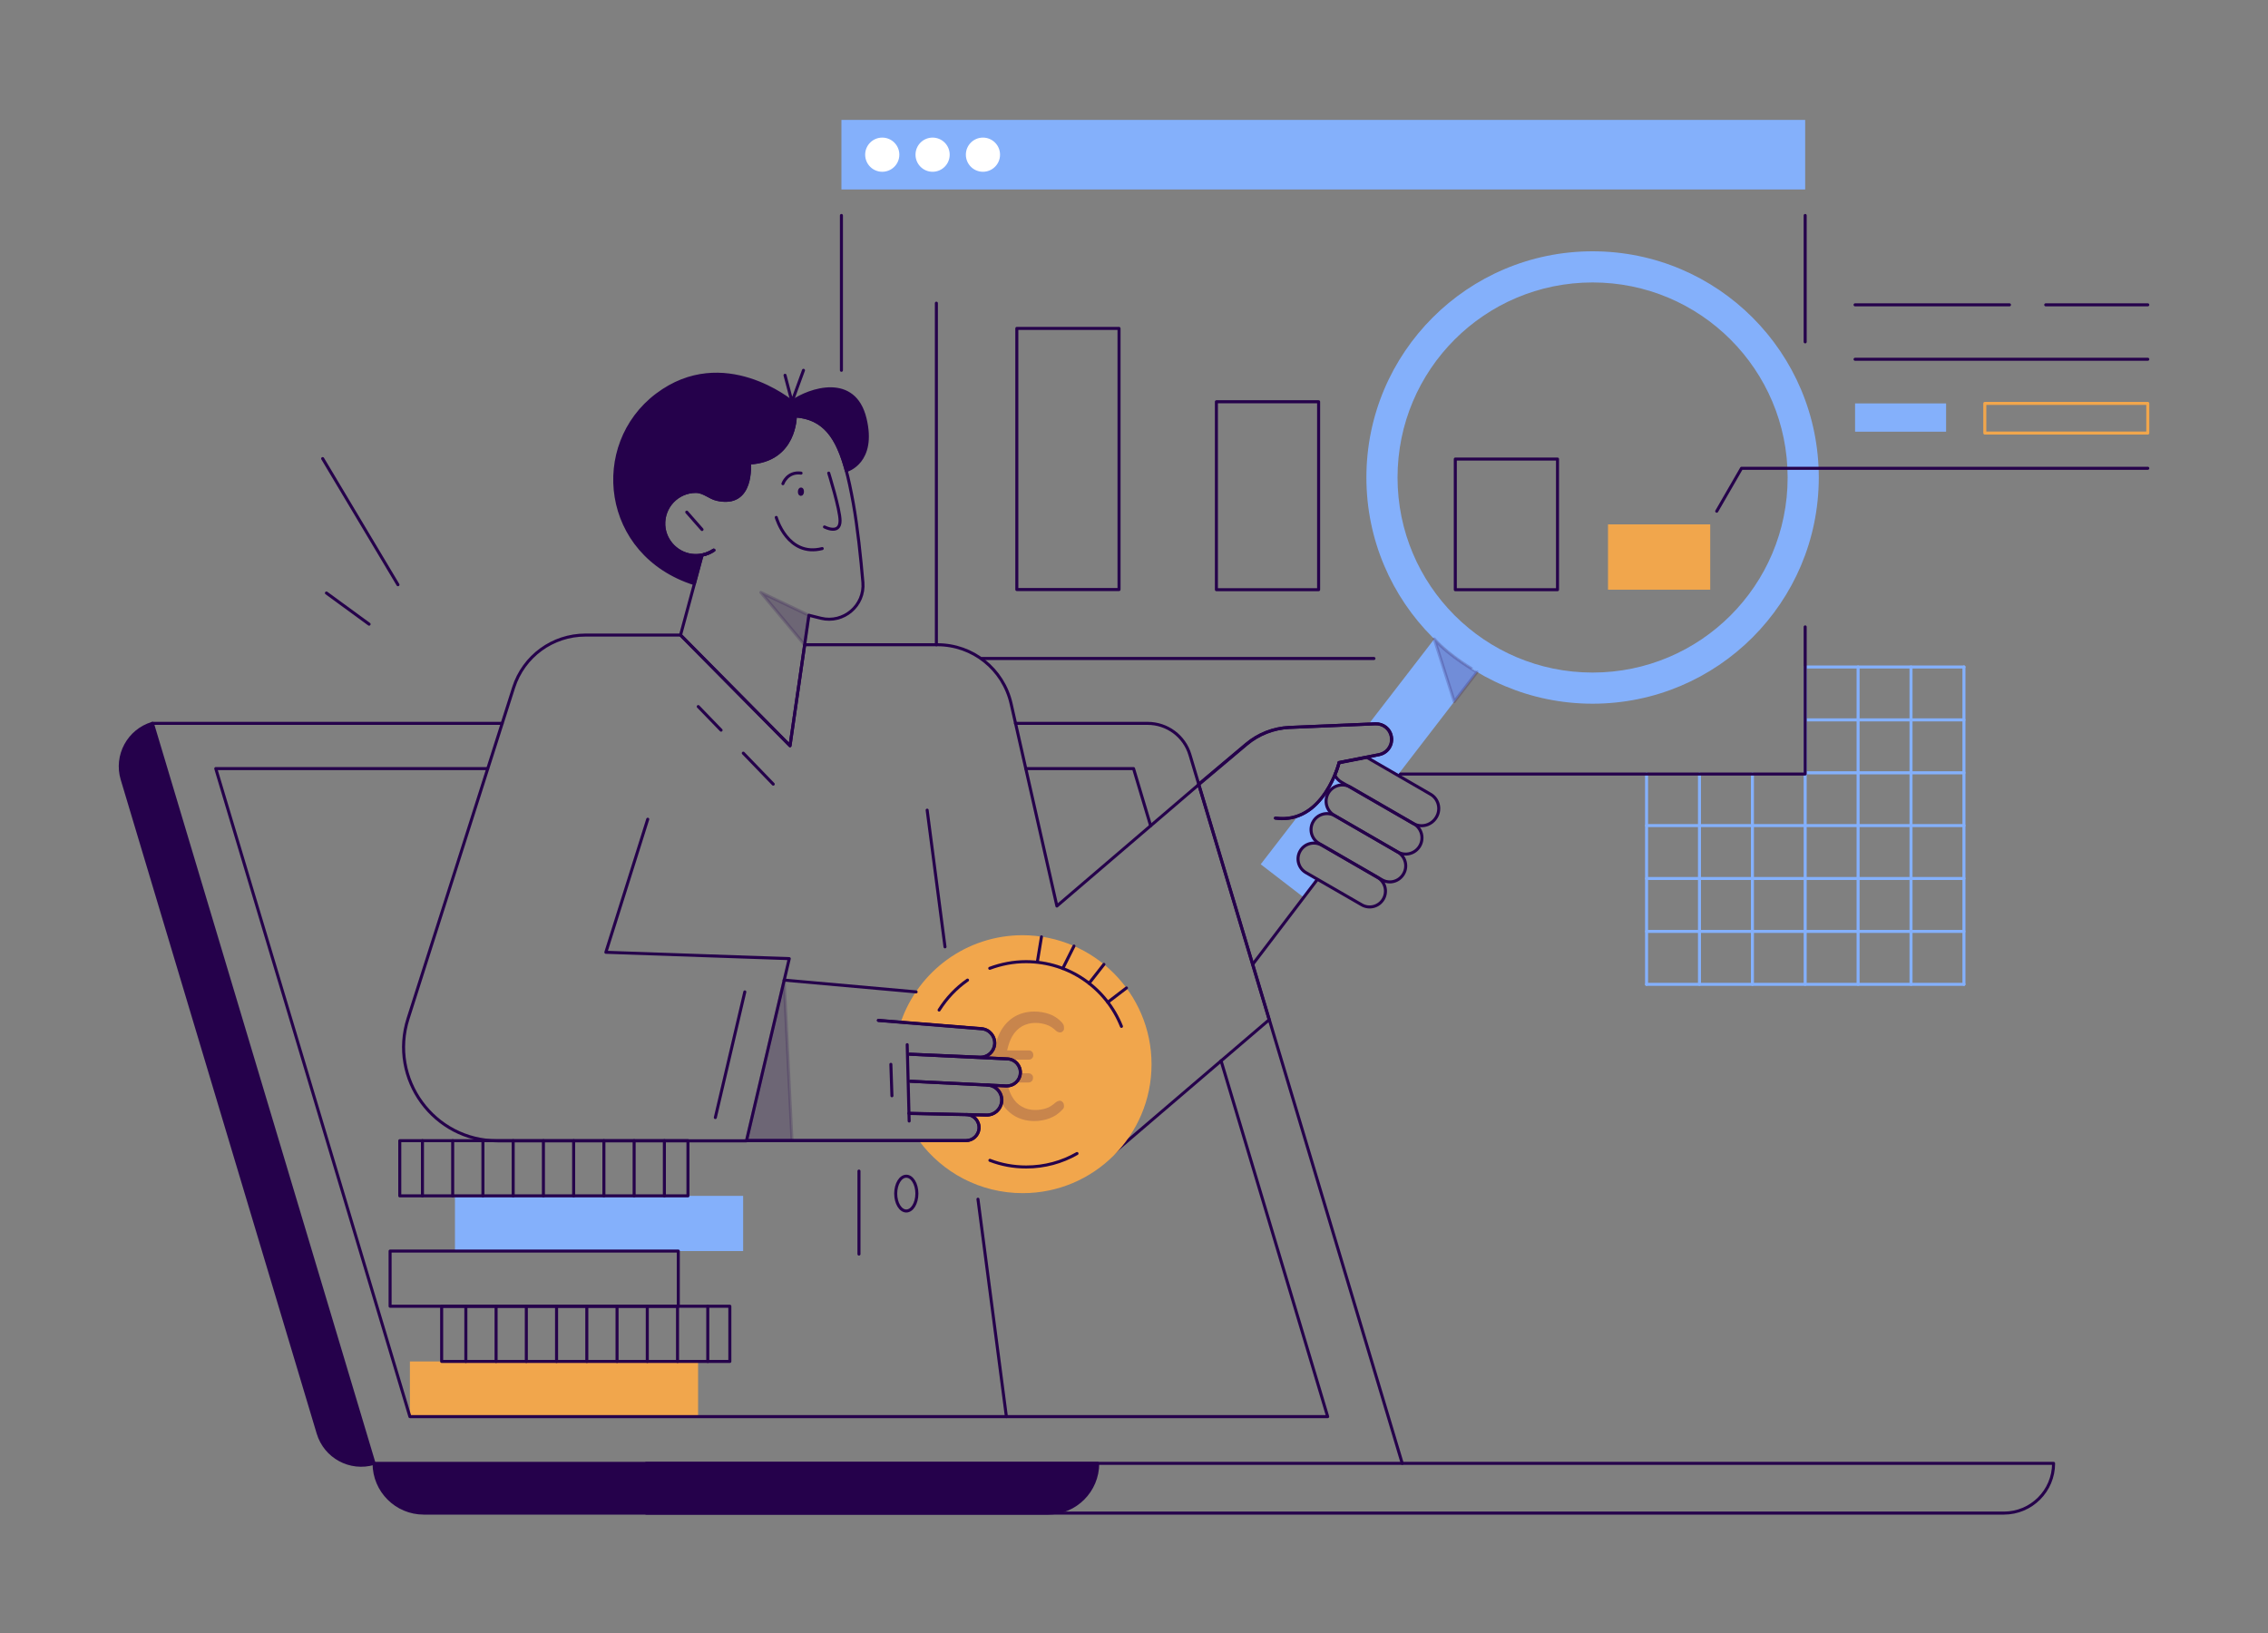 <?xml version="1.0" encoding="utf-8"?>
<!-- Generator: Adobe Illustrator 26.0.2, SVG Export Plug-In . SVG Version: 6.00 Build 0)  -->
<svg version="1.1" xmlns="http://www.w3.org/2000/svg" xmlns:xlink="http://www.w3.org/1999/xlink" x="0px" y="0px"
	 viewBox="0 0 1500 1080" style="enable-background:new 0 0 1500 1080;" xml:space="preserve">
<rect x="0" y="0" width="1500" height="1080" fill="#808080" stroke="none"/>
<style type="text/css">
	.st0{fill:#84B0FB;}
	.st1{fill:none;stroke:#25014B;stroke-width:2;stroke-linecap:round;stroke-linejoin:round;stroke-miterlimit:10;}
	.st2{opacity:0.2;fill:#25014B;stroke:#25014B;stroke-width:2;stroke-linecap:round;stroke-linejoin:round;stroke-miterlimit:10;}
	.st3{fill:#F1A64C;}
	.st4{clip-path:url(#SVGID_00000143597503492401402970000003746417866528159423_);}
	.st5{fill:none;stroke:#84B0FB;stroke-width:2;stroke-linecap:round;stroke-linejoin:round;stroke-miterlimit:10;}
	.st6{fill:#25014B;stroke:#25014B;stroke-width:2;stroke-linecap:round;stroke-linejoin:round;stroke-miterlimit:10;}
	.st7{fill:none;stroke:#F1A64C;stroke-width:2;stroke-linecap:round;stroke-linejoin:round;stroke-miterlimit:10;}
	.st8{opacity:0.2;fill:#25014B;}
	.st9{fill:#FFFFFF;stroke:#FFFFFF;stroke-width:2;stroke-linecap:round;stroke-linejoin:round;stroke-miterlimit:10;}
	.st10{opacity:0.2;}
	.st11{fill:#25014B;}
	.st12{clip-path:url(#SVGID_00000138574265782194357740000016199869678542605446_);}
	.st13{fill:#0656FD;stroke:#0656FD;stroke-miterlimit:10;}
	.st14{fill:none;stroke:#0656FD;stroke-width:10;stroke-miterlimit:10;}
	.st15{fill:none;stroke:#FFFFFF;stroke-width:2;stroke-linecap:round;stroke-linejoin:round;stroke-miterlimit:10;}
	.st16{fill:none;stroke:#84B0FB;stroke-width:2;stroke-miterlimit:10;}
	.st17{clip-path:url(#SVGID_00000178924696369625408190000012904961261036247952_);}
	.st18{clip-path:url(#SVGID_00000078729902617796414660000017070347939493372544_);}
	.st19{fill:none;stroke:#F1A64C;stroke-width:10;stroke-miterlimit:10;}
	
		.st20{fill:none;stroke:#25014B;stroke-width:2;stroke-linecap:round;stroke-linejoin:round;stroke-miterlimit:10;stroke-dasharray:20;}
	.st21{clip-path:url(#SVGID_00000092443935612171899250000011270229087252290473_);}
	.st22{fill:none;stroke:#F1A64C;stroke-width:6;stroke-miterlimit:10;}
	.st23{fill:none;stroke:#25014B;stroke-width:2;stroke-linecap:round;stroke-linejoin:round;}
	
		.st24{fill:none;stroke:#25014B;stroke-width:11;stroke-linecap:round;stroke-linejoin:round;stroke-miterlimit:10;stroke-dasharray:0,28,0,0;}
</style>
<g id="Safety">
</g>
<g id="Significant_cost_savings">
	<g>
		<g>
			<g>
				<polyline class="st5" points="1089,511.9 1089,546.1 1089,581 1089,616 1089,651 				"/>
				<polyline class="st5" points="1124,651 1124,616 1124,581 1124,546.1 1124,511.9 				"/>
				<polyline class="st5" points="1159,651 1159,616 1159,581 1159,546.1 1159,511.9 				"/>
				<polyline class="st5" points="1193.9,441.1 1193.9,464.8 1193.9,476.1 1193.9,511.1 1193.9,511.9 1193.9,546.1 1193.9,581 
					1193.9,616 1193.9,651 				"/>
				<line class="st5" x1="1228.9" y1="441.1" x2="1228.9" y2="651"/>
				<line class="st5" x1="1263.9" y1="441.1" x2="1263.9" y2="651"/>
				<line class="st5" x1="1298.9" y1="441.1" x2="1298.9" y2="651"/>
			</g>
			<g>
				<polyline class="st5" points="1193.9,441.1 1228.9,441.1 1263.9,441.1 1298.9,441.1 				"/>
				<polyline class="st5" points="1193.9,476.1 1228.9,476.1 1263.9,476.1 1298.9,476.1 				"/>
				<polyline class="st5" points="1298.9,511.1 1263.9,511.1 1228.9,511.1 1193.9,511.1 				"/>
				<line class="st5" x1="1298.9" y1="546" x2="1089" y2="546"/>
				<line class="st5" x1="1298.9" y1="581" x2="1089" y2="581"/>
				<line class="st5" x1="1298.9" y1="616" x2="1089" y2="616"/>
				<line class="st5" x1="1298.9" y1="651" x2="1089" y2="651"/>
			</g>
		</g>
		<line class="st1" x1="213.4" y1="303.3" x2="263.2" y2="386.7"/>
		<line class="st1" x1="215.9" y1="392.2" x2="244.1" y2="412.8"/>
		<path class="st1" d="M464.4,367.1L450.1,420l72.4,73.2l12.5-86.3l8,2c14.9,3.6,29-8.4,27.7-23.7c-1.4-16.4-3.5-36.4-6.4-52.6
			c-6.1-33.4-13-55.8-38.3-57.5c0,0,0.3,29.6-30.4,31.1c0,0,2.9,29.6-21.5,24c-4.8-1.1-8.6-5.2-13.9-5.2
			c-12.1,0-21.8,10.1-21.2,22.4c0.6,10.8,9.5,19.6,20.3,20c4.7,0.2,9.1-1.2,12.7-3.6"/>
		<path class="st1" d="M472.1,363.9c-2.3,1.5-4.9,2.7-7.7,3.2"/>
		<line class="st1" x1="454.2" y1="338.7" x2="464.3" y2="350.2"/>
		<path class="st1" d="M548.1,312.9c0,0,7.5,24,7.5,31.5c0,9.5-10.3,4.1-10.3,4.1"/>
		<path class="st1" d="M513.4,342.2c0,0,7.5,26.4,30.4,20.6"/>
		<path class="st1" d="M517.8,319.9c0,0,2.8-8.2,12-7"/>
		
			<ellipse transform="matrix(3.758636e-02 -0.999 0.999 3.758636e-02 185.131 842.238)" class="st6" cx="529.8" cy="325" rx="1.8" ry="1"/>
		<polygon class="st2" points="534.9,406.9 503.2,391.8 532.1,426.4 		"/>
		<path class="st1" d="M428.4,541.8l-27.7,88L522,634l-28.3,120.5H329c-42,0-71.9-40.9-59.1-80.9l69.8-218.9
			c6.6-20.7,25.8-34.7,47.5-34.7h62.9l72.4,73.2l9.7-66.8H620c23.3,0,43.5,16.1,48.7,38.9L699,599.2l93.8-80.3l46.6,155.5L728.8,769
			"/>
		<path class="st1" d="M472.1,363.9c-2.3,1.5-4.9,2.7-7.7,3.2"/>
		<g>
			<defs>
				<path id="SVGID_00000172442298599614469750000000962309905283356845_" d="M428.4,541.8l-27.7,88L522,634l-28.3,120.5H329
					c-42,0-71.9-40.9-59.1-80.9l69.8-218.9c6.6-20.7,25.8-34.7,47.5-34.7h62.9l72.4,73.2l9.7-66.8H620c23.3,0,43.5,16.1,48.7,38.9
					L699,599.2l93.8-80.3l46.6,155.5L728.8,769"/>
			</defs>
			<clipPath id="SVGID_00000106111814403468984120000005270541058852012706_">
				<use xlink:href="#SVGID_00000172442298599614469750000000962309905283356845_"  style="overflow:visible;"/>
			</clipPath>
		</g>
		<path class="st1" d="M472.1,363.9c-2.3,1.5-4.9,2.7-7.7,3.2"/>
		<line class="st1" x1="646.8" y1="793.1" x2="665.6" y2="936.9"/>
		<line class="st1" x1="613.2" y1="535.8" x2="625" y2="626.2"/>
		<line class="st1" x1="492.6" y1="656" x2="473.1" y2="739.1"/>
		<line class="st1" x1="491.6" y1="498.1" x2="511.4" y2="518.6"/>
		<line class="st1" x1="461.8" y1="467.3" x2="476.9" y2="482.9"/>
		<path class="st1" d="M1325.3,1000.7H427.4v-32.9h930.8v0C1358.2,986,1343.5,1000.7,1325.3,1000.7z"/>
		<path class="st6" d="M693.1,1000.7H280.3c-18.2,0-32.9-14.7-32.9-32.9v0H726v0C726,986,711.3,1000.7,693.1,1000.7z"/>
		<path class="st6" d="M247.4,967.8L247.4,967.8c-15.7,4.7-32.3-4.2-37-20L80.8,515.4c-4.7-15.7,4.2-32.3,20-37l0,0L247.4,967.8z"/>
		<line class="st1" x1="332.1" y1="478.4" x2="100.8" y2="478.4"/>
		<rect x="300.9" y="790.9" class="st0" width="190.6" height="36.5"/>
		<path class="st1" d="M927.4,967.8L787,499.2c-3.7-12.4-15.1-20.8-28-20.8h-87.4"/>
		<polyline class="st1" points="678.4,508.3 749.7,508.3 761,546.1 		"/>
		<rect x="271.1" y="900.4" class="st3" width="190.6" height="36.5"/>
		<rect x="258" y="827.4" class="st1" width="190.6" height="36.5"/>
		<polyline class="st1" points="807.6,701.6 878.1,936.9 271.1,936.9 142.7,508.3 322.5,508.3 		"/>
		<rect x="292.1" y="863.9" class="st1" width="190.6" height="36.5"/>
		<rect x="264.4" y="754.4" class="st1" width="190.6" height="36.5"/>
		<line class="st1" x1="568.1" y1="774.5" x2="568.1" y2="829.4"/>
		<ellipse class="st1" cx="599.4" cy="789.4" rx="7" ry="11.5"/>
		<path class="st3" d="M761.6,703.9c0,47.1-38.2,85.2-85.2,85.2c-28.1,0-53.1-13.6-68.6-34.7h31.1c2.2,0,4.3-0.9,5.8-2.3
			c1.5-1.4,2.6-3.4,2.8-5.6c0.4-5-3.4-9.3-8.4-9.4l13.3,0.3h0.2c4.8,0,8.9-3.4,9.8-8c0.1-0.3,0.1-0.6,0.1-0.9
			c0.4-3.7-1.4-7.2-4.2-9.2c-1.5-1-3.2-1.6-5.1-1.7l4.8,0.2l7.5,0.4c0.2,0,0.3,0,0.5,0c0.2,0,0.4,0,0.6,0c2.1-0.1,4-1,5.5-2.4
			c1.6-1.5,2.7-3.6,2.8-6v-0.1c0.2-4.6-3-8.5-7.5-9.2c-0.3-0.1-0.7-0.1-1-0.1l-1.1-0.1l-1.4-0.1l-6-0.3l-0.9,0l-9.5-0.5l-45.8-2.2
			l45.6,1.9l0.8,0c0.1,0,0.3,0,0.4,0c3.5,0,6.7-2,8.3-4.9c0.6-1.1,1-2.4,1.1-3.8c0.4-5.2-3.4-9.8-8.7-10.2l-53.4-4.3
			c11.5-33.4,43.2-57.4,80.6-57.4C723.4,618.7,761.6,656.9,761.6,703.9z"/>
		<line class="st1" x1="605.9" y1="656" x2="518.6" y2="648.2"/>
		<path class="st1" d="M581,674.9l68.2,5.5c5.2,0.4,9.1,5,8.7,10.2l0,0c-0.4,5-4.8,8.9-9.8,8.6l-46.4-2l64.7,3.1
			c5,0.2,8.8,4.5,8.5,9.5l0,0c-0.3,4.9-4.5,8.6-9.4,8.4l-63.3-3.1l51,2.5c5.7,0.3,9.9,5.2,9.4,10.9v0c-0.5,5.2-4.9,9.1-10.1,8.9
			l-51.2-1.1l37.8,0.8c5,0.1,8.8,4.4,8.4,9.4l0,0c-0.4,4.4-4.1,7.8-8.6,7.8l-145.2,0"/>
		<path class="st1" d="M493.7,754.4l114.1,0h31.1c2.2,0,4.3-0.9,5.8-2.3c1.5-1.4,2.6-3.4,2.8-5.6c0.4-5-3.4-9.3-8.4-9.4"/>
		<path class="st1" d="M601.2,736.4l37.8,0.8l13.3,0.3c0.1,0,0.1,0,0.2,0c5.1,0,9.4-3.9,9.9-9c0.6-5.6-3.7-10.6-9.4-10.9"/>
		<path class="st1" d="M602.1,715.1l51,2.5l12.3,0.6c0.2,0,0.3,0,0.5,0c4.7,0,8.6-3.6,8.9-8.4c0.3-5-3.5-9.2-8.5-9.5l-64.7-3.1
			l46.4,2c0.1,0,0.3,0,0.4,0c4.9,0,9-3.7,9.4-8.7c0.4-5.2-3.4-9.8-8.7-10.2l-53.4-4.3l-14.8-1.2"/>
		<line class="st1" x1="600" y1="690.9" x2="601.3" y2="741.4"/>
		<line class="st1" x1="589.2" y1="703.9" x2="589.9" y2="724.7"/>
		<polygon class="st2" points="518.6,648.2 523.8,754.4 493.7,754.4 		"/>
		<path class="st1" d="M621.1,668c4.9-7.8,11.3-14.6,18.8-19.8"/>
		<path class="st1" d="M712.3,762.9c-9.9,5.7-21.4,8.9-33.6,8.9c-8.4,0-16.5-1.5-24-4.4"/>
		<path class="st1" d="M654.6,640.4c7.5-2.8,15.6-4.4,24-4.4c28.6,0,53.1,17.7,63.1,42.8"/>
		<line class="st1" x1="686.1" y1="636" x2="688.8" y2="619.6"/>
		<line class="st1" x1="702.9" y1="640.5" x2="710.3" y2="625.7"/>
		<line class="st1" x1="720.3" y1="650.3" x2="730.1" y2="637.8"/>
		<line class="st1" x1="732.7" y1="662.8" x2="745" y2="653.4"/>
		<line class="st1" x1="279.4" y1="754.4" x2="279.4" y2="790.9"/>
		<line class="st1" x1="299.4" y1="754.4" x2="299.4" y2="790.9"/>
		<line class="st1" x1="319.4" y1="754.4" x2="319.4" y2="790.9"/>
		<line class="st1" x1="339.4" y1="754.4" x2="339.4" y2="790.9"/>
		<line class="st1" x1="359.4" y1="754.4" x2="359.4" y2="790.9"/>
		<line class="st1" x1="379.4" y1="754.4" x2="379.4" y2="790.9"/>
		<line class="st1" x1="399.4" y1="754.4" x2="399.4" y2="790.9"/>
		<line class="st1" x1="419.4" y1="754.4" x2="419.4" y2="790.9"/>
		<line class="st1" x1="439.4" y1="754.4" x2="439.4" y2="790.9"/>
		<line class="st1" x1="308.1" y1="863.9" x2="308.1" y2="900.4"/>
		<line class="st1" x1="328.1" y1="863.9" x2="328.1" y2="900.4"/>
		<line class="st1" x1="348.1" y1="863.9" x2="348.1" y2="900.4"/>
		<line class="st1" x1="368.1" y1="863.9" x2="368.1" y2="900.4"/>
		<line class="st1" x1="388.1" y1="863.9" x2="388.1" y2="900.4"/>
		<line class="st1" x1="408.1" y1="863.9" x2="408.1" y2="900.4"/>
		<line class="st1" x1="428.1" y1="863.9" x2="428.1" y2="900.4"/>
		<line class="st1" x1="448.1" y1="863.9" x2="448.1" y2="900.4"/>
		<line class="st1" x1="468.1" y1="863.9" x2="468.1" y2="900.4"/>
		<rect x="556.5" y="79.3" class="st0" width="637.4" height="46"/>
		<line class="st1" x1="556.5" y1="142.5" x2="556.5" y2="244.9"/>
		<polyline class="st1" points="1193.9,414.6 1193.9,441.1 1193.9,464.8 1193.9,476.1 1193.9,511.1 1193.9,511.9 1159,511.9 
			1124,511.9 1089,511.9 925.7,511.9 		"/>
		<line class="st1" x1="1193.9" y1="142.5" x2="1193.9" y2="226.1"/>
		<line class="st1" x1="619.3" y1="200.5" x2="619.3" y2="426.4"/>
		<line class="st1" x1="649.5" y1="435.5" x2="908.7" y2="435.5"/>
		<rect x="804.5" y="265.7" class="st1" width="67.6" height="124.3"/>
		<rect x="672.5" y="217.2" class="st1" width="67.6" height="172.7"/>
		<rect x="962.5" y="303.6" class="st1" width="67.6" height="86.4"/>
		<rect x="1063.5" y="346.8" class="st3" width="67.6" height="43.2"/>
		<path class="st0" d="M1053.3,166.2c-82.6,0-149.6,67-149.6,149.6s67,149.6,149.6,149.6c82.6,0,149.6-67,149.6-149.6
			S1136,166.2,1053.3,166.2z M1053.3,444.8c-71.2,0-129-57.7-129-129s57.7-129,129-129s129,57.7,129,129S1124.6,444.8,1053.3,444.8z
			"/>
		<path class="st0" d="M878.5,524.5c-3,5.2-1.2,11.7,3.9,14.7l0.4,0.2c-1.6-0.9-3.4-1.3-5.1-1.3c-3.7,0-7.2,1.9-9.2,5.3
			c-2.9,5.1-1.2,11.5,3.9,14.5l1.8,1.1c-1.6-1-3.5-1.4-5.2-1.4c-3.6,0-7.2,1.9-9.1,5.2c-2.9,5-1.2,11.4,3.8,14.3l7.6,4.4l-9.2,11.9
			l-28.3-21.8l24.7-32c13.1-4.8,20.6-18.2,24.3-27.1c1,1.9,2.4,3.5,4.4,4.6l5.7,3.3c-1.6-0.9-3.4-1.3-5.2-1.3
			C884.1,519.2,880.5,521.1,878.5,524.5z"/>
		<path class="st0" d="M976.9,444.4l-52.4,68.1l-20.4-11.8l8.1-1.6c4.9-1,8.3-5.3,8.3-10.1c0-0.7-0.1-1.3-0.2-2
			c-1-5-5.5-8.5-10.6-8.3l-4.5,0.2l43.4-56.3C957.1,431,966.6,438.3,976.9,444.4z"/>
		<path class="st2" d="M948.6,422.6l13.2,41.4l15.1-19.6C976.9,444.4,958.4,434,948.6,422.6z"/>
		<circle class="st9" cx="583.5" cy="102.3" r="10.3"/>
		<circle class="st9" cx="616.8" cy="102.3" r="10.3"/>
		<circle class="st9" cx="650.1" cy="102.3" r="10.3"/>
		<polyline class="st1" points="519.2,248.2 523.8,265.7 531.4,244.9 		"/>
		<path class="st1" d="M792.9,518.8l31.6-26.6c8-6.7,17.9-10.6,28.3-11.1l57-2.4c5.1-0.2,9.6,3.3,10.5,8.3l0,0
			c1.1,5.6-2.5,11-8.1,12.1l-26.5,5.2c0,0-10.3,41.1-42.1,36.7"/>
		<line class="st1" x1="871.2" y1="581.7" x2="828.5" y2="637.8"/>
		<path class="st1" d="M950,540.4c-2.1,3.6-5.9,5.7-9.8,5.7c-1.9,0-3.9-0.5-5.7-1.5l-47.3-27.3c-2-1.1-3.4-2.8-4.4-4.6
			c2-4.8,2.8-8.2,2.8-8.2l18.4-3.6l41.8,24.2C951.3,528,953.2,535,950,540.4z"/>
		<path class="st1" d="M924.3,563.4l-41.9-24.2c-5.1-3-6.9-9.5-3.9-14.7l0,0c3-5.1,9.5-6.9,14.7-3.9l41.9,24.2
			c5.1,3,6.9,9.5,3.9,14.7v0C936,564.6,929.5,566.4,924.3,563.4z"/>
		<path class="st1" d="M913.9,581.8l-41.5-24c-5.1-2.9-6.8-9.4-3.9-14.4l0,0c2.9-5.1,9.4-6.8,14.4-3.9l41.5,24
			c5.1,2.9,6.8,9.4,3.9,14.4v0C925.4,583,919,584.8,913.9,581.8z"/>
		<path class="st1" d="M900.6,598.4l-36.9-21.3c-5-2.9-6.7-9.3-3.8-14.3v0c2.9-5,9.3-6.7,14.3-3.8l36.9,21.3c5,2.9,6.7,9.3,3.8,14.3
			l0,0C912,599.6,905.6,601.3,900.6,598.4z"/>
		<path class="st1" d="M843.5,541.1c5.7,0.8,10.7,0.1,15-1.5c13.1-4.8,20.6-18.2,24.3-27c1.1-2.7,1.9-4.9,2.3-6.4
			c0-0.1,0.1-0.3,0.1-0.4c0.1-0.2,0.1-0.4,0.2-0.6c0-0.1,0.1-0.2,0.1-0.4c0,0,0-0.1,0-0.1c0-0.1,0-0.1,0-0.2c0-0.1,0-0.2,0-0.2
			l18.4-3.6l8.1-1.6c4.9-1,8.3-5.3,8.3-10.1c0-0.6-0.1-1.3-0.2-2c-1-5-5.5-8.5-10.6-8.3l-4.5,0.2l-52.5,2.2
			c-10.4,0.5-20.4,4.4-28.3,11.1l-31.6,26.6"/>
		<polyline class="st1" points="1135.4,338.1 1151.8,309.7 1420.5,309.7 		"/>
		<line class="st1" x1="1226.9" y1="237.6" x2="1420.5" y2="237.6"/>
		<line class="st1" x1="1226.9" y1="201.6" x2="1329" y2="201.6"/>
		<line class="st1" x1="1353" y1="201.6" x2="1420.5" y2="201.6"/>
		<path class="st6" d="M559.7,311.2c-5.7-21.4-14.3-34.9-33.7-36.1c0,0,0.2,29.6-30.4,31.1c0,0,2.9,29.6-21.5,24
			c-4.8-1.1-8.6-5.2-13.9-5.2c-12.1,0-21.8,10.1-21.2,22.4c0.6,10.8,9.5,19.6,20.3,20c1.7,0.1,3.4-0.1,5-0.4l-5.1,19
			c-61-19.4-68.6-91.8-24.7-124.9c44-33.1,89.2,4.6,89.2,4.6c11.9-8.3,41.3-18.2,48.4,11.1C579.1,305.6,560.2,311.1,559.7,311.2z"/>
		<rect x="1226.9" y="266.8" class="st0" width="60.2" height="18.7"/>
		<rect x="1312.7" y="266.8" class="st7" width="107.8" height="19.6"/>
		<g class="st10">
			<path class="st11" d="M682.4,710.7c-0.6-0.6-1.3-0.9-2.2-0.9h-5.5v0.1c-0.1,2.4-1.2,4.5-2.8,6h8.3c0.9,0,1.6-0.3,2.2-0.9
				c0.6-0.6,0.8-1.3,0.8-2.2C683.3,712,683,711.3,682.4,710.7z M703.6,678.4c-0.2-0.7-0.6-1.4-1.2-2.1c-2.4-2.6-5.2-4.5-8.3-5.6
				c-3.2-1.1-6.5-1.7-10-1.7c-4.8,0-9.1,1.1-12.8,3.2c-3.7,2.1-6.8,5.2-9.2,9.3c-2.1,3.6-3.6,7.9-4.5,13h-0.8
				c-1.6,2.9-4.8,4.9-8.3,4.9c-0.1,0-0.3,0-0.4,0l-0.8,0c0.1,0.1,0.1,0.2,0.2,0.3l9.5,0.5l0.9,0l6,0.3l1.4,0.1l1.1,0.1
				c0.3,0,0.7,0.1,1,0.1h13c0.9,0,1.6-0.3,2.2-0.9c0.6-0.6,0.8-1.3,0.8-2.1c0-0.9-0.3-1.6-0.8-2.2c-0.6-0.6-1.3-0.9-2.2-0.9h-14.3
				c0.8-3.7,1.9-6.8,3.4-9.4c1.7-2.9,3.9-5.1,6.5-6.6c2.6-1.4,5.5-2.2,8.8-2.2c2.5,0,5,0.4,7.3,1.2s4.4,2.1,6.3,4
				c0.8,0.7,1.6,1,2.3,1.1c0.7,0.1,1.4-0.1,1.9-0.5c0.5-0.4,0.9-0.9,1.1-1.6C703.7,679.8,703.7,679.1,703.6,678.4z M703.5,730
				c-0.2-0.6-0.6-1.1-1.1-1.5c-0.5-0.4-1.2-0.6-1.9-0.5c-0.7,0.1-1.4,0.4-2.2,1c-2.1,1.9-4.2,3.3-6.4,4c-2.2,0.7-4.6,1.1-7.2,1.1
				c-3.3,0-6.2-0.7-8.8-2.2c-2.6-1.4-4.8-3.6-6.5-6.6c-1.2-2-2.1-4.4-2.8-7.1c-0.2,0-0.4,0-0.6,0c-0.2,0-0.3,0-0.5,0l-7.5-0.4
				c0.1,0.5,0.2,1,0.3,1.5c2.9,2,4.6,5.4,4.2,9.2c0,0.3-0.1,0.6-0.1,0.9c2.4,3.8,5.3,6.7,8.9,8.8c3.7,2.1,8,3.2,12.8,3.2
				c3.5,0,6.9-0.6,10.1-1.8c3.2-1.2,6-3.1,8.3-5.6c0.7-0.6,1.1-1.3,1.2-2C703.7,731.3,703.7,730.6,703.5,730z"/>
		</g>
	</g>
</g>
<g id="Successful_result">
</g>
<g id="Speed">
</g>
<g id="Home_page">
</g>
</svg>
